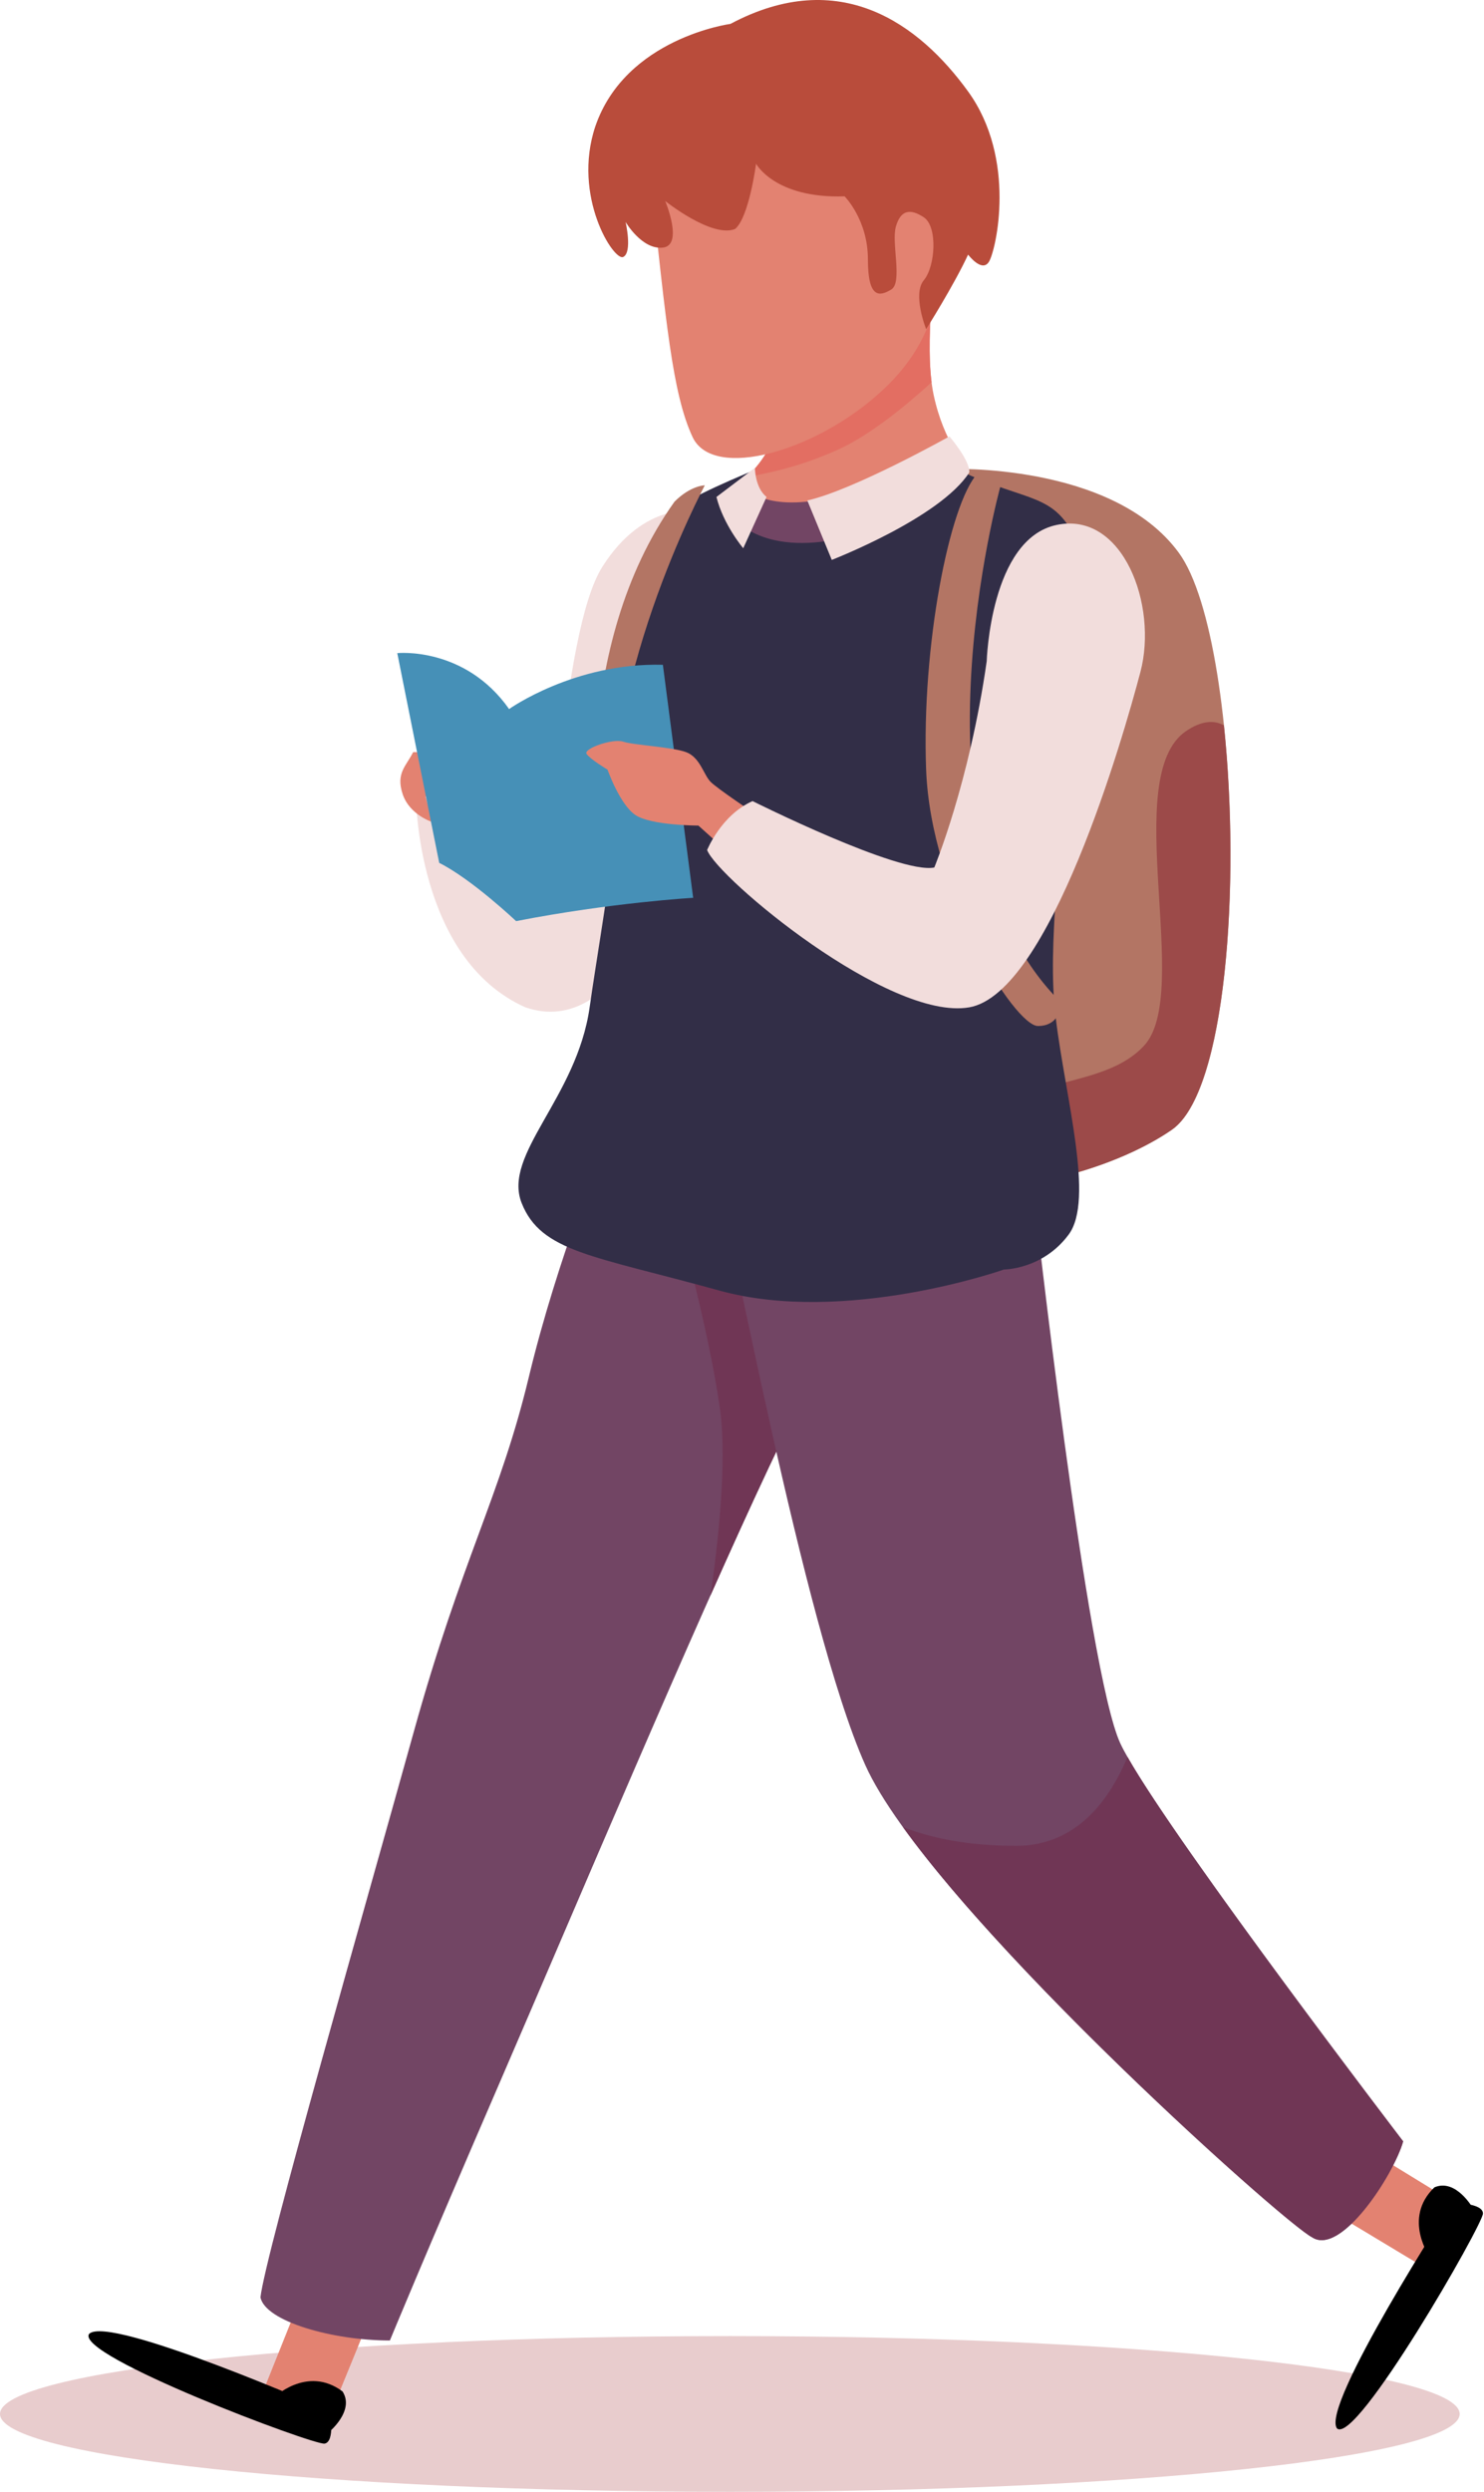 <svg width="305" height="512" viewBox="0 0 305 512" fill="none" xmlns="http://www.w3.org/2000/svg">
<path d="M150 512C232.843 512 300 504.837 300 496C300 487.163 232.843 480 150 480C67.157 480 0 487.163 0 496C0 504.837 67.157 512 150 512Z" fill="#E8CCCD"/>
<path d="M194.892 96.37C194.892 96.37 228.65 94.933 242.297 113.608C255.944 132.282 257.38 220.628 240.861 232.12C224.341 243.612 182.682 253.667 169.753 227.092C156.825 200.517 174.063 120.072 194.892 96.37Z" fill="#B37564"/>
<path d="M240.861 232.119C251.994 224.373 254.961 181.735 251.543 149.026C249.488 147.928 246.928 148.052 243.734 150.238C230.087 159.575 245.17 204.107 235.115 214.881C225.059 225.655 203.511 219.19 201.357 237.865C201.113 239.968 201.595 241.994 202.604 243.913C217.118 243.582 232.336 238.049 240.861 232.119Z" fill="#9C4A49"/>
<path d="M85.479 163.405C85.479 163.405 85.479 196.925 107.984 206.98C127.615 213.683 137.193 180.643 137.193 180.643L121.392 171.544L85.479 163.405Z" fill="#F2DDDC"/>
<path d="M143.178 104.989C143.178 104.989 132.404 102.835 123.785 116.481C115.166 130.128 113.73 183.279 110.138 189.743C106.547 196.208 120.194 209.854 134.559 191.898C148.924 173.942 156.825 107.862 143.178 104.989Z" fill="#F2DDDC"/>
<path d="M66.34 460.71L53.535 492.73L66.834 498.64L80.133 466.129L66.34 460.71Z" fill="#E38271"/>
<path d="M67.819 495.439C67.819 495.439 22.379 475.489 18.314 479.554C15.358 483.987 64.495 502.458 66.71 502.09C68.928 501.72 67.819 495.439 67.819 495.439Z" fill="black"/>
<path d="M55.997 492.853C55.997 492.853 63.015 485.835 70.405 491.377C72.99 495.439 67.448 499.872 67.448 499.872L55.997 492.853Z" fill="black"/>
<path d="M124.466 234.613C124.466 234.613 114.615 258.258 108.702 282.886C102.792 307.516 94.909 320.321 85.057 355.788C75.206 391.256 54.517 463.173 53.532 472.039C54.517 476.966 68.308 480.905 80.13 480.905C80.13 480.905 87.025 464.158 102.79 427.706C118.551 391.253 142.196 335.1 157.96 301.603C173.721 268.107 180.619 264.168 183.576 245.447C186.532 226.73 186.532 219.834 186.532 219.834L124.466 234.613Z" fill="#724564"/>
<path d="M173.422 236.639L138.041 245.485C138.041 245.485 145.781 273.126 147.993 289.712C149.473 300.796 147.493 317.767 146.019 327.834C150.286 318.25 154.34 309.315 157.965 301.61C167.912 280.476 174.321 271.107 178.444 262.37L173.422 236.639Z" fill="#703655"/>
<path d="M263.885 448.529L293.434 466.31L301.404 454.135L271.45 435.785L263.885 448.529Z" fill="#E38271"/>
<path d="M298.401 452.646C298.401 452.646 271.415 494.293 274.774 498.959C278.675 502.588 304.797 457.056 304.788 454.809C304.777 452.56 298.401 452.646 298.401 452.646Z" fill="black"/>
<path d="M293.949 463.901C293.949 463.901 288.148 455.845 294.805 449.441C299.232 447.542 302.717 453.721 302.717 453.721L293.949 463.901Z" fill="black"/>
<path d="M147.508 243.942C149.479 247.884 165.036 334.112 177.844 362.684C190.652 391.253 263.759 456.741 269.669 459.697C275.578 463.639 286.415 446.889 288.386 439.994C288.386 439.994 237.158 373.001 230.259 358.225C223.364 343.449 212.527 245.916 212.527 245.916L147.508 243.942Z" fill="#724564"/>
<path d="M208.803 379.267C198.834 379.267 191.301 377.655 185.584 375.42C208.462 407.161 264.523 457.12 269.671 459.694C275.581 463.636 286.418 446.886 288.389 439.991C288.389 439.991 242.461 379.928 231.742 361.018C227.349 371.366 220.25 379.267 208.803 379.267Z" fill="#703655"/>
<path d="M181.719 86.314C181.719 86.314 186.377 92.06 199.682 97.806C212.986 103.552 217.644 101.397 222.301 113.608C226.958 125.818 214.983 138.746 216.98 157.421C218.977 176.096 214.983 192.615 216.98 209.135C218.977 225.655 224.964 246.484 219.64 253.667C214.32 260.85 206.335 260.85 206.335 260.85C206.335 260.85 173.738 272.342 147.795 265.159C121.852 257.977 111.207 257.258 107.216 247.203C103.226 237.147 118.525 225.655 121.185 206.981C123.845 188.306 129.169 161.012 127.839 141.619C126.509 122.227 133.16 108.58 140.477 103.552C147.792 98.524 181.719 86.314 181.719 86.314Z" fill="#322E47"/>
<path d="M169.72 56.762L159.006 90.012C159.006 90.012 156.42 97.401 149.031 101.096C142.423 104.4 168.243 122.523 197.798 98.139C198.536 94.445 194.103 91.488 191.888 81.145C189.673 70.8 192.626 51.591 192.626 51.591L169.72 56.762Z" fill="#E38271"/>
<path d="M191.465 78.543C190.126 67.887 192.626 51.588 192.626 51.588L169.719 56.759L159.006 90.009C159.006 90.009 157.483 94.298 153.495 97.976C157.627 97.338 164.637 95.835 172.317 92.344C178.815 89.394 186.087 83.45 191.465 78.543Z" fill="#E36E62"/>
<path d="M149.715 8.893C149.715 8.893 130.747 10.711 133.807 38.154C136.869 65.597 138.136 80.798 142.34 89.799C146.546 98.801 167.786 92.802 181.332 80.235C194.878 67.669 193.887 54.352 192.62 39.148C191.353 23.947 183.585 -2.806 149.715 8.893Z" fill="#E38271"/>
<path d="M154.432 101.159C154.432 101.159 160.416 106.425 177.416 100.202L180.289 108.341C180.289 108.341 161.614 116.481 151.079 106.905C151.797 102.834 154.432 101.159 154.432 101.159Z" fill="#724564"/>
<path d="M195.134 89.666C195.134 89.666 175.502 100.679 165.924 102.834L170.952 115.044C170.952 115.044 193.217 106.425 199.202 97.088C199.443 94.694 195.134 89.666 195.134 89.666Z" fill="#F2DDDC"/>
<path d="M155.15 96.131C155.15 96.131 155.15 100.202 157.543 102.115L152.754 112.651C152.754 112.651 148.683 107.861 147.246 102.115L155.15 96.131Z" fill="#F2DDDC"/>
<path d="M150.122 4.913C150.122 4.913 128.575 7.786 122.349 25.981C117.56 40.346 126.179 53.754 128.095 52.795C130.011 51.838 128.575 45.612 128.575 45.612C128.575 45.612 131.928 51.358 136.237 50.878C140.547 50.399 136.717 41.303 136.717 41.303C136.717 41.303 146.293 48.965 151.082 47.049C153.955 44.656 155.391 33.64 155.391 33.64C155.391 33.64 159.221 40.823 173.586 40.343C173.586 40.343 178.376 45.132 178.376 53.272C178.376 61.411 180.769 60.934 183.165 59.497C185.558 58.061 183.165 49.922 184.122 46.569C185.078 43.216 186.995 42.739 189.868 44.653C192.741 46.566 192.261 54.708 189.868 57.581C187.474 60.454 190.347 67.637 190.347 67.637C190.347 67.637 196.093 58.538 198.967 52.315C198.967 52.315 201.84 56.145 203.276 53.751C204.713 51.358 209.022 32.684 198.967 18.796C188.911 4.907 172.627 -7.059 150.122 4.913Z" fill="#B94C3B"/>
<path d="M84.911 154.548C84.911 154.548 89.939 154.189 91.734 157.78C93.53 161.371 91.016 166.399 89.579 165.681C88.143 164.963 87.425 163.526 87.425 163.526L88.861 168.913C88.861 168.913 84.192 167.477 82.756 163.167C81.32 158.858 83.474 157.421 84.911 154.548Z" fill="#E38271"/>
<path d="M205.666 99.722C205.666 99.722 185.075 173.464 218.115 206.024C218.115 206.024 218.115 210.813 213.325 210.813C208.536 210.813 191.298 183.519 190.341 158.142C189.385 132.765 195.131 103.555 200.877 97.329L205.666 99.722Z" fill="#B37564"/>
<path d="M144.856 99.722C144.856 99.722 122.352 141.861 126.661 175.377C126.181 179.207 122.831 175.377 122.831 175.377C122.831 175.377 117.085 133.239 138.633 103.072C141.983 99.722 144.856 99.722 144.856 99.722Z" fill="#B37564"/>
<path d="M90.269 177.294C96.971 180.646 106.07 189.265 106.07 189.265C125.702 185.436 142.463 184.476 142.463 184.476L136.237 136.592C118.042 136.112 104.634 145.69 104.634 145.69C95.535 132.762 81.65 134.198 81.65 134.198L90.269 177.294Z" fill="#4690B7"/>
<path d="M155.029 167.118C155.029 167.118 147.488 162.09 146.051 160.654C144.615 159.217 143.896 155.626 141.023 154.548C138.15 153.471 130.25 153.112 128.095 152.394C125.94 151.675 119.835 153.83 120.553 154.907C121.272 155.985 124.863 158.14 124.863 158.14C124.863 158.14 127.377 165.322 130.609 167.477C133.841 169.632 143.537 169.632 143.537 169.632L150.72 176.096L155.029 167.118Z" fill="#E38271"/>
<path d="M202.793 135.873C202.793 135.873 203.511 110.734 217.158 107.861C230.805 104.988 237.987 124.381 234.396 138.028C230.805 151.675 215.722 204.107 199.202 206.98C182.682 209.853 147.488 180.405 145.333 174.659C145.333 174.659 148.206 167.476 154.67 164.603C154.67 164.603 184.837 179.687 192.019 178.25C192.019 178.25 199.202 161.012 202.793 135.873Z" fill="#F2DDDC"/>
</svg>

